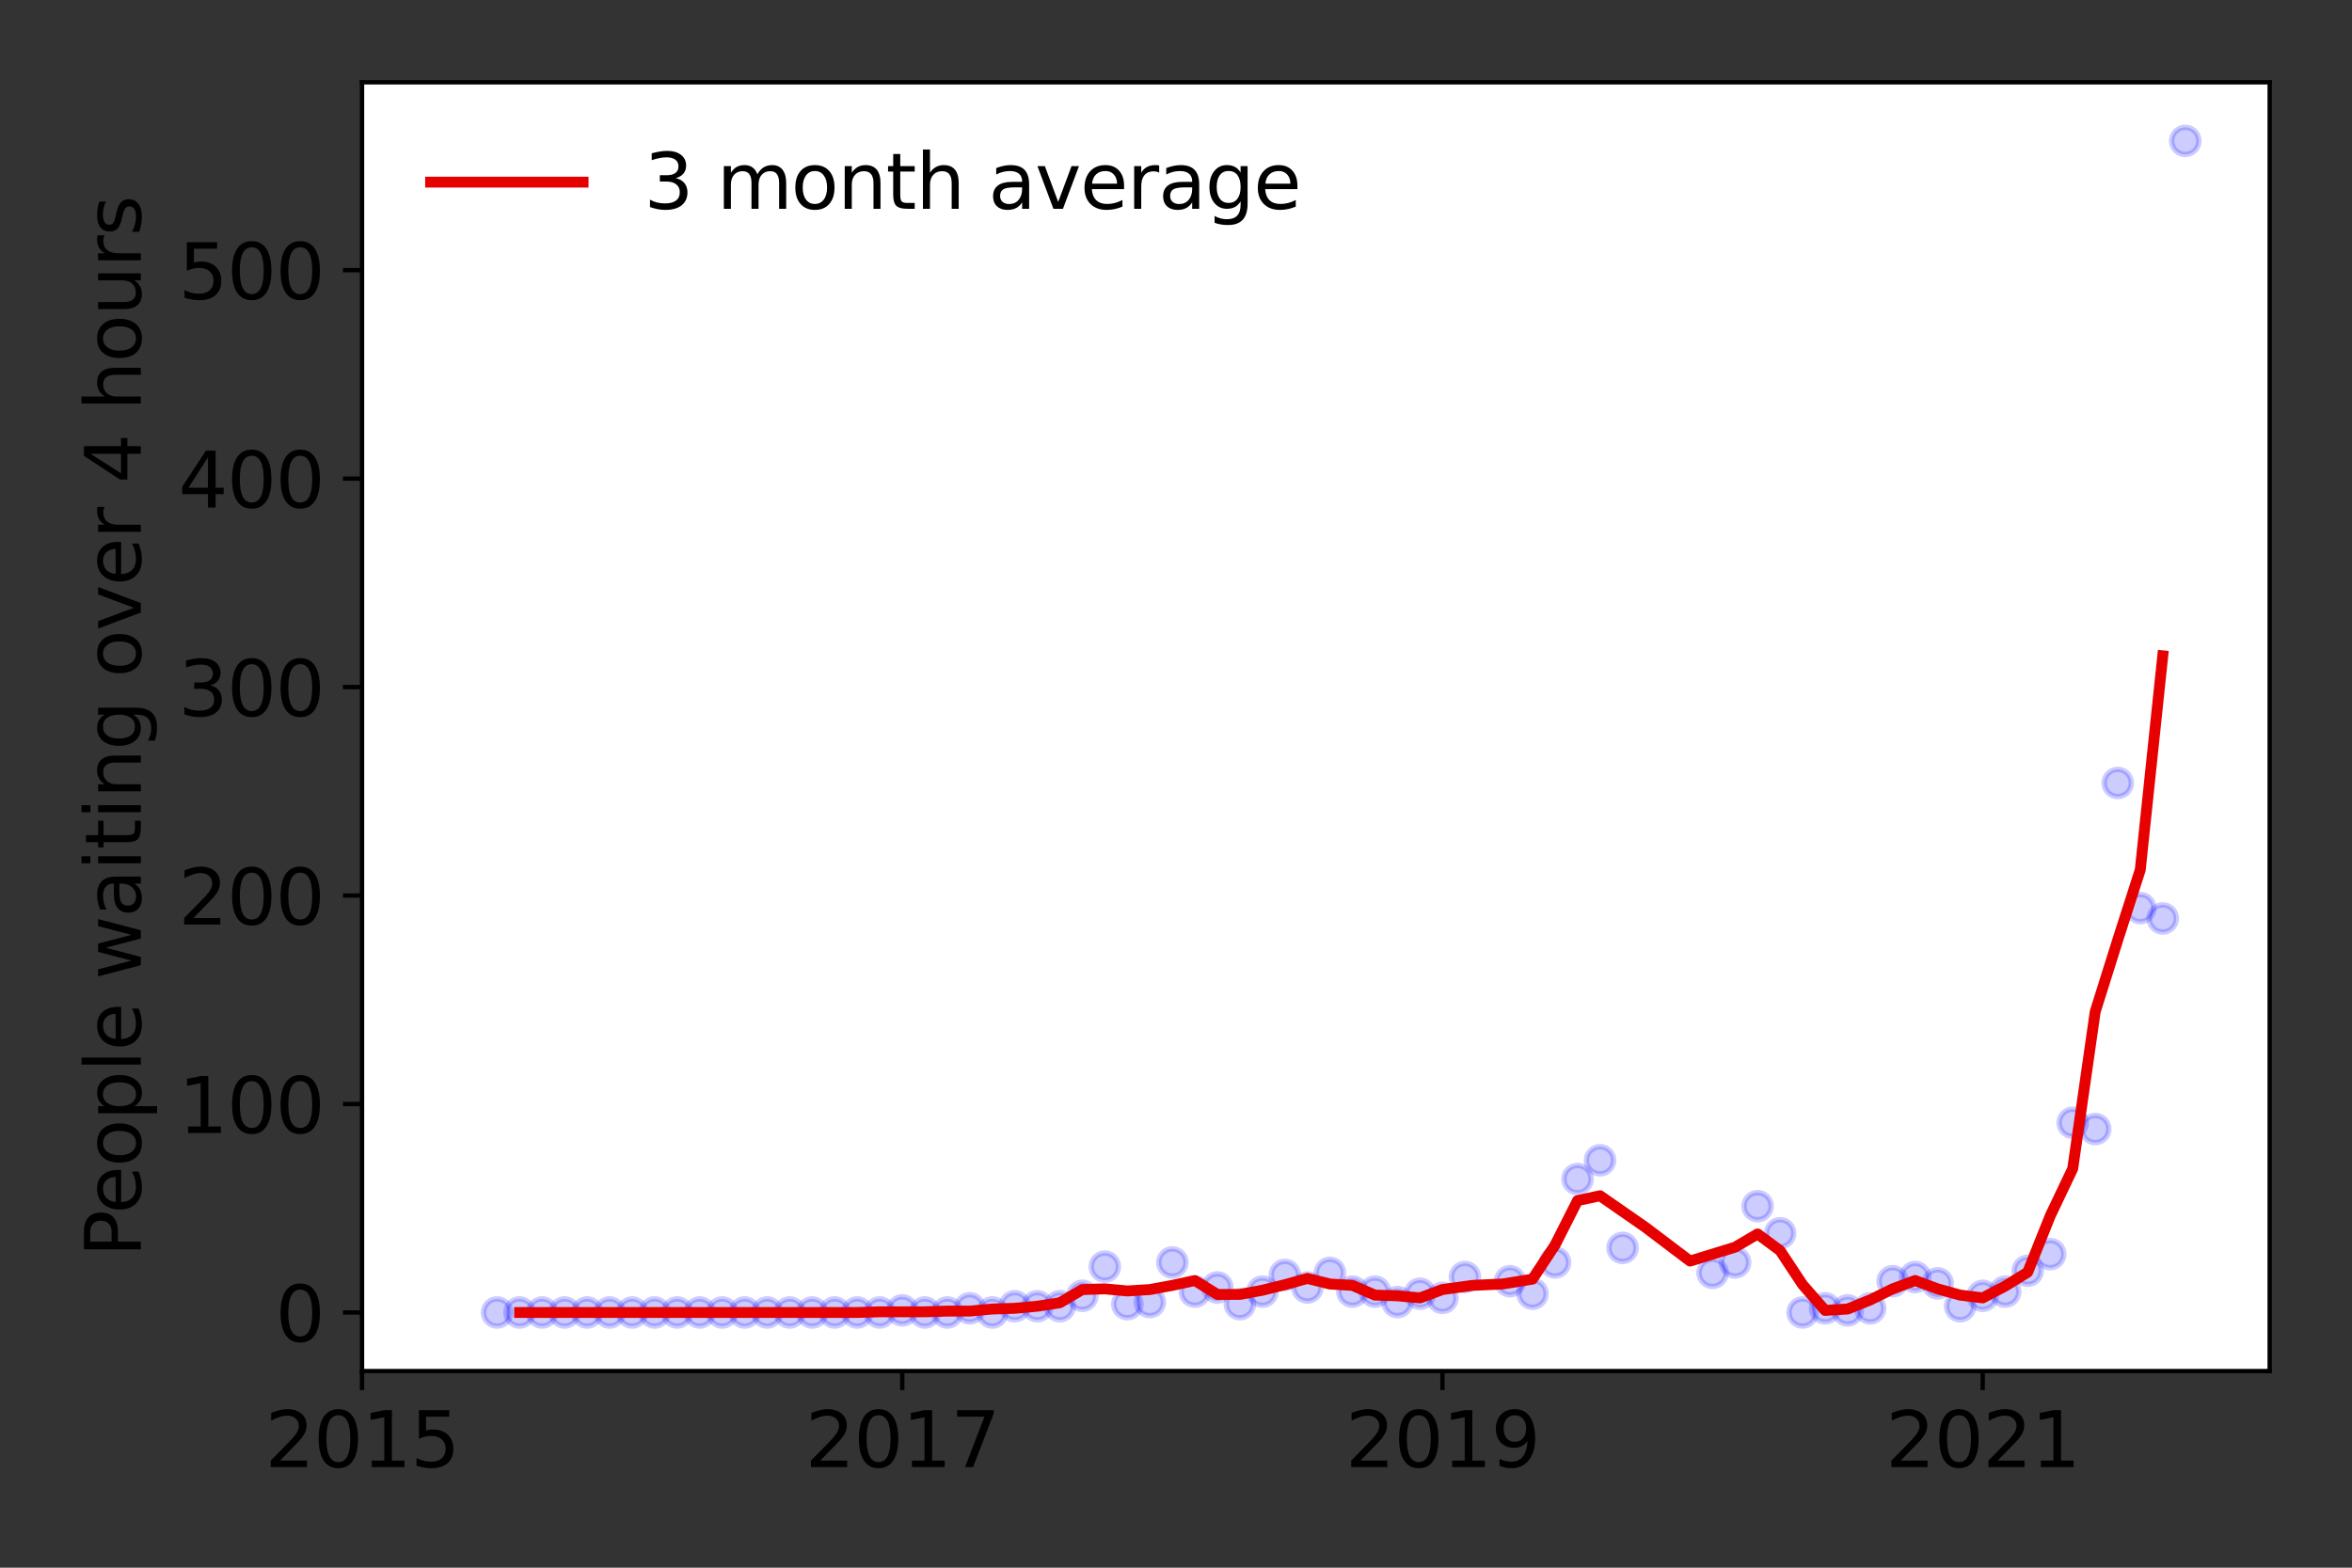 <?xml version="1.0" encoding="utf-8" standalone="no"?>
<!DOCTYPE svg PUBLIC "-//W3C//DTD SVG 1.1//EN"
  "http://www.w3.org/Graphics/SVG/1.1/DTD/svg11.dtd">
<svg height="288pt" version="1.1" viewBox="0 0 432 288" width="432pt" xmlns="http://www.w3.org/2000/svg" xmlns:xlink="http://www.w3.org/1999/xlink">
 <rect x="0" y="0" width="432" height="288" fill="#333333" stroke="none"/>
 <defs>
  <style type="text/css">*{stroke-linecap:butt;stroke-linejoin:round;}</style>
 </defs>
 <g id="figure_1">
  <g id="patch_1">
   <path d="M 0 288 
L 432 288 
L 432 0 
L 0 0 
z
" style="fill:none;"/>
  </g>
  <g id="axes_1">
   <g id="patch_2">
    <path d="M 66.495 251.88 
L 416.88 251.88 
L 416.88 15.12 
L 66.495 15.12 
z
" style="fill:#ffffff;"/>
   </g>
   <g id="matplotlib.axis_1">
    <g id="xtick_1">
     <g id="line2d_1">
      <defs>
       <path d="M 0 0 
L 0 3.5 
" id="m40b5da92ad" style="stroke:#000000;stroke-width:0.8;"/>
      </defs>
      <g>
       <use style="stroke:#000000;stroke-width:0.8;" x="66.495" xlink:href="#m40b5da92ad" y="251.88"/>
      </g>
     </g>
     <g id="text_1">
      <!-- 2015 -->
      <g transform="translate(48.68 269.518)scale(0.14 -0.14)">
       <defs>
        <path d="M 1228 531 
L 3431 531 
L 3431 0 
L 469 0 
L 469 531 
Q 828 903 1448 1529 
Q 2069 2156 2228 2338 
Q 2531 2678 2651 2914 
Q 2772 3150 2772 3378 
Q 2772 3750 2511 3984 
Q 2250 4219 1831 4219 
Q 1534 4219 1204 4116 
Q 875 4013 500 3803 
L 500 4441 
Q 881 4594 1212 4672 
Q 1544 4750 1819 4750 
Q 2544 4750 2975 4387 
Q 3406 4025 3406 3419 
Q 3406 3131 3298 2873 
Q 3191 2616 2906 2266 
Q 2828 2175 2409 1742 
Q 1991 1309 1228 531 
z
" id="DejaVuSans-32" transform="scale(0.016)"/>
        <path d="M 2034 4250 
Q 1547 4250 1301 3770 
Q 1056 3291 1056 2328 
Q 1056 1369 1301 889 
Q 1547 409 2034 409 
Q 2525 409 2770 889 
Q 3016 1369 3016 2328 
Q 3016 3291 2770 3770 
Q 2525 4250 2034 4250 
z
M 2034 4750 
Q 2819 4750 3233 4129 
Q 3647 3509 3647 2328 
Q 3647 1150 3233 529 
Q 2819 -91 2034 -91 
Q 1250 -91 836 529 
Q 422 1150 422 2328 
Q 422 3509 836 4129 
Q 1250 4750 2034 4750 
z
" id="DejaVuSans-30" transform="scale(0.016)"/>
        <path d="M 794 531 
L 1825 531 
L 1825 4091 
L 703 3866 
L 703 4441 
L 1819 4666 
L 2450 4666 
L 2450 531 
L 3481 531 
L 3481 0 
L 794 0 
L 794 531 
z
" id="DejaVuSans-31" transform="scale(0.016)"/>
        <path d="M 691 4666 
L 3169 4666 
L 3169 4134 
L 1269 4134 
L 1269 2991 
Q 1406 3038 1543 3061 
Q 1681 3084 1819 3084 
Q 2600 3084 3056 2656 
Q 3513 2228 3513 1497 
Q 3513 744 3044 326 
Q 2575 -91 1722 -91 
Q 1428 -91 1123 -41 
Q 819 9 494 109 
L 494 744 
Q 775 591 1075 516 
Q 1375 441 1709 441 
Q 2250 441 2565 725 
Q 2881 1009 2881 1497 
Q 2881 1984 2565 2268 
Q 2250 2553 1709 2553 
Q 1456 2553 1204 2497 
Q 953 2441 691 2322 
L 691 4666 
z
" id="DejaVuSans-35" transform="scale(0.016)"/>
       </defs>
       <use xlink:href="#DejaVuSans-32"/>
       <use x="63.623" xlink:href="#DejaVuSans-30"/>
       <use x="127.246" xlink:href="#DejaVuSans-31"/>
       <use x="190.869" xlink:href="#DejaVuSans-35"/>
      </g>
     </g>
    </g>
    <g id="xtick_2">
     <g id="line2d_2">
      <g>
       <use style="stroke:#000000;stroke-width:0.8;" x="165.719" xlink:href="#m40b5da92ad" y="251.88"/>
      </g>
     </g>
     <g id="text_2">
      <!-- 2017 -->
      <g transform="translate(147.904 269.518)scale(0.14 -0.14)">
       <defs>
        <path d="M 525 4666 
L 3525 4666 
L 3525 4397 
L 1831 0 
L 1172 0 
L 2766 4134 
L 525 4134 
L 525 4666 
z
" id="DejaVuSans-37" transform="scale(0.016)"/>
       </defs>
       <use xlink:href="#DejaVuSans-32"/>
       <use x="63.623" xlink:href="#DejaVuSans-30"/>
       <use x="127.246" xlink:href="#DejaVuSans-31"/>
       <use x="190.869" xlink:href="#DejaVuSans-37"/>
      </g>
     </g>
    </g>
    <g id="xtick_3">
     <g id="line2d_3">
      <g>
       <use style="stroke:#000000;stroke-width:0.8;" x="264.943" xlink:href="#m40b5da92ad" y="251.88"/>
      </g>
     </g>
     <g id="text_3">
      <!-- 2019 -->
      <g transform="translate(247.128 269.518)scale(0.14 -0.14)">
       <defs>
        <path d="M 703 97 
L 703 672 
Q 941 559 1184 500 
Q 1428 441 1663 441 
Q 2288 441 2617 861 
Q 2947 1281 2994 2138 
Q 2813 1869 2534 1725 
Q 2256 1581 1919 1581 
Q 1219 1581 811 2004 
Q 403 2428 403 3163 
Q 403 3881 828 4315 
Q 1253 4750 1959 4750 
Q 2769 4750 3195 4129 
Q 3622 3509 3622 2328 
Q 3622 1225 3098 567 
Q 2575 -91 1691 -91 
Q 1453 -91 1209 -44 
Q 966 3 703 97 
z
M 1959 2075 
Q 2384 2075 2632 2365 
Q 2881 2656 2881 3163 
Q 2881 3666 2632 3958 
Q 2384 4250 1959 4250 
Q 1534 4250 1286 3958 
Q 1038 3666 1038 3163 
Q 1038 2656 1286 2365 
Q 1534 2075 1959 2075 
z
" id="DejaVuSans-39" transform="scale(0.016)"/>
       </defs>
       <use xlink:href="#DejaVuSans-32"/>
       <use x="63.623" xlink:href="#DejaVuSans-30"/>
       <use x="127.246" xlink:href="#DejaVuSans-31"/>
       <use x="190.869" xlink:href="#DejaVuSans-39"/>
      </g>
     </g>
    </g>
    <g id="xtick_4">
     <g id="line2d_4">
      <g>
       <use style="stroke:#000000;stroke-width:0.8;" x="364.167" xlink:href="#m40b5da92ad" y="251.88"/>
      </g>
     </g>
     <g id="text_4">
      <!-- 2021 -->
      <g transform="translate(346.352 269.518)scale(0.14 -0.14)">
       <use xlink:href="#DejaVuSans-32"/>
       <use x="63.623" xlink:href="#DejaVuSans-30"/>
       <use x="127.246" xlink:href="#DejaVuSans-32"/>
       <use x="190.869" xlink:href="#DejaVuSans-31"/>
      </g>
     </g>
    </g>
   </g>
   <g id="matplotlib.axis_2">
    <g id="ytick_1">
     <g id="line2d_5">
      <defs>
       <path d="M 0 0 
L -3.5 0 
" id="m4d1abe3557" style="stroke:#000000;stroke-width:0.8;"/>
      </defs>
      <g>
       <use style="stroke:#000000;stroke-width:0.8;" x="66.495" xlink:href="#m4d1abe3557" y="241.118"/>
      </g>
     </g>
     <g id="text_5">
      <!-- 0 -->
      <g transform="translate(50.587 246.437)scale(0.14 -0.14)">
       <use xlink:href="#DejaVuSans-30"/>
      </g>
     </g>
    </g>
    <g id="ytick_2">
     <g id="line2d_6">
      <g>
       <use style="stroke:#000000;stroke-width:0.8;" x="66.495" xlink:href="#m4d1abe3557" y="202.82"/>
      </g>
     </g>
     <g id="text_6">
      <!-- 100 -->
      <g transform="translate(32.773 208.139)scale(0.14 -0.14)">
       <use xlink:href="#DejaVuSans-31"/>
       <use x="63.623" xlink:href="#DejaVuSans-30"/>
       <use x="127.246" xlink:href="#DejaVuSans-30"/>
      </g>
     </g>
    </g>
    <g id="ytick_3">
     <g id="line2d_7">
      <g>
       <use style="stroke:#000000;stroke-width:0.8;" x="66.495" xlink:href="#m4d1abe3557" y="164.522"/>
      </g>
     </g>
     <g id="text_7">
      <!-- 200 -->
      <g transform="translate(32.773 169.841)scale(0.14 -0.14)">
       <use xlink:href="#DejaVuSans-32"/>
       <use x="63.623" xlink:href="#DejaVuSans-30"/>
       <use x="127.246" xlink:href="#DejaVuSans-30"/>
      </g>
     </g>
    </g>
    <g id="ytick_4">
     <g id="line2d_8">
      <g>
       <use style="stroke:#000000;stroke-width:0.8;" x="66.495" xlink:href="#m4d1abe3557" y="126.223"/>
      </g>
     </g>
     <g id="text_8">
      <!-- 300 -->
      <g transform="translate(32.773 131.542)scale(0.14 -0.14)">
       <defs>
        <path d="M 2597 2516 
Q 3050 2419 3304 2112 
Q 3559 1806 3559 1356 
Q 3559 666 3084 287 
Q 2609 -91 1734 -91 
Q 1441 -91 1130 -33 
Q 819 25 488 141 
L 488 750 
Q 750 597 1062 519 
Q 1375 441 1716 441 
Q 2309 441 2620 675 
Q 2931 909 2931 1356 
Q 2931 1769 2642 2001 
Q 2353 2234 1838 2234 
L 1294 2234 
L 1294 2753 
L 1863 2753 
Q 2328 2753 2575 2939 
Q 2822 3125 2822 3475 
Q 2822 3834 2567 4026 
Q 2313 4219 1838 4219 
Q 1578 4219 1281 4162 
Q 984 4106 628 3988 
L 628 4550 
Q 988 4650 1302 4700 
Q 1616 4750 1894 4750 
Q 2613 4750 3031 4423 
Q 3450 4097 3450 3541 
Q 3450 3153 3228 2886 
Q 3006 2619 2597 2516 
z
" id="DejaVuSans-33" transform="scale(0.016)"/>
       </defs>
       <use xlink:href="#DejaVuSans-33"/>
       <use x="63.623" xlink:href="#DejaVuSans-30"/>
       <use x="127.246" xlink:href="#DejaVuSans-30"/>
      </g>
     </g>
    </g>
    <g id="ytick_5">
     <g id="line2d_9">
      <g>
       <use style="stroke:#000000;stroke-width:0.8;" x="66.495" xlink:href="#m4d1abe3557" y="87.925"/>
      </g>
     </g>
     <g id="text_9">
      <!-- 400 -->
      <g transform="translate(32.773 93.244)scale(0.14 -0.14)">
       <defs>
        <path d="M 2419 4116 
L 825 1625 
L 2419 1625 
L 2419 4116 
z
M 2253 4666 
L 3047 4666 
L 3047 1625 
L 3713 1625 
L 3713 1100 
L 3047 1100 
L 3047 0 
L 2419 0 
L 2419 1100 
L 313 1100 
L 313 1709 
L 2253 4666 
z
" id="DejaVuSans-34" transform="scale(0.016)"/>
       </defs>
       <use xlink:href="#DejaVuSans-34"/>
       <use x="63.623" xlink:href="#DejaVuSans-30"/>
       <use x="127.246" xlink:href="#DejaVuSans-30"/>
      </g>
     </g>
    </g>
    <g id="ytick_6">
     <g id="line2d_10">
      <g>
       <use style="stroke:#000000;stroke-width:0.8;" x="66.495" xlink:href="#m4d1abe3557" y="49.627"/>
      </g>
     </g>
     <g id="text_10">
      <!-- 500 -->
      <g transform="translate(32.773 54.946)scale(0.14 -0.14)">
       <use xlink:href="#DejaVuSans-35"/>
       <use x="63.623" xlink:href="#DejaVuSans-30"/>
       <use x="127.246" xlink:href="#DejaVuSans-30"/>
      </g>
     </g>
    </g>
    <g id="text_11">
     <!-- People waiting over 4 hours -->
     <g transform="translate(25.861 230.925)rotate(-90)scale(0.14 -0.14)">
      <defs>
       <path d="M 1259 4147 
L 1259 2394 
L 2053 2394 
Q 2494 2394 2734 2622 
Q 2975 2850 2975 3272 
Q 2975 3691 2734 3919 
Q 2494 4147 2053 4147 
L 1259 4147 
z
M 628 4666 
L 2053 4666 
Q 2838 4666 3239 4311 
Q 3641 3956 3641 3272 
Q 3641 2581 3239 2228 
Q 2838 1875 2053 1875 
L 1259 1875 
L 1259 0 
L 628 0 
L 628 4666 
z
" id="DejaVuSans-50" transform="scale(0.016)"/>
       <path d="M 3597 1894 
L 3597 1613 
L 953 1613 
Q 991 1019 1311 708 
Q 1631 397 2203 397 
Q 2534 397 2845 478 
Q 3156 559 3463 722 
L 3463 178 
Q 3153 47 2828 -22 
Q 2503 -91 2169 -91 
Q 1331 -91 842 396 
Q 353 884 353 1716 
Q 353 2575 817 3079 
Q 1281 3584 2069 3584 
Q 2775 3584 3186 3129 
Q 3597 2675 3597 1894 
z
M 3022 2063 
Q 3016 2534 2758 2815 
Q 2500 3097 2075 3097 
Q 1594 3097 1305 2825 
Q 1016 2553 972 2059 
L 3022 2063 
z
" id="DejaVuSans-65" transform="scale(0.016)"/>
       <path d="M 1959 3097 
Q 1497 3097 1228 2736 
Q 959 2375 959 1747 
Q 959 1119 1226 758 
Q 1494 397 1959 397 
Q 2419 397 2687 759 
Q 2956 1122 2956 1747 
Q 2956 2369 2687 2733 
Q 2419 3097 1959 3097 
z
M 1959 3584 
Q 2709 3584 3137 3096 
Q 3566 2609 3566 1747 
Q 3566 888 3137 398 
Q 2709 -91 1959 -91 
Q 1206 -91 779 398 
Q 353 888 353 1747 
Q 353 2609 779 3096 
Q 1206 3584 1959 3584 
z
" id="DejaVuSans-6f" transform="scale(0.016)"/>
       <path d="M 1159 525 
L 1159 -1331 
L 581 -1331 
L 581 3500 
L 1159 3500 
L 1159 2969 
Q 1341 3281 1617 3432 
Q 1894 3584 2278 3584 
Q 2916 3584 3314 3078 
Q 3713 2572 3713 1747 
Q 3713 922 3314 415 
Q 2916 -91 2278 -91 
Q 1894 -91 1617 61 
Q 1341 213 1159 525 
z
M 3116 1747 
Q 3116 2381 2855 2742 
Q 2594 3103 2138 3103 
Q 1681 3103 1420 2742 
Q 1159 2381 1159 1747 
Q 1159 1113 1420 752 
Q 1681 391 2138 391 
Q 2594 391 2855 752 
Q 3116 1113 3116 1747 
z
" id="DejaVuSans-70" transform="scale(0.016)"/>
       <path d="M 603 4863 
L 1178 4863 
L 1178 0 
L 603 0 
L 603 4863 
z
" id="DejaVuSans-6c" transform="scale(0.016)"/>
       <path id="DejaVuSans-20" transform="scale(0.016)"/>
       <path d="M 269 3500 
L 844 3500 
L 1563 769 
L 2278 3500 
L 2956 3500 
L 3675 769 
L 4391 3500 
L 4966 3500 
L 4050 0 
L 3372 0 
L 2619 2869 
L 1863 0 
L 1184 0 
L 269 3500 
z
" id="DejaVuSans-77" transform="scale(0.016)"/>
       <path d="M 2194 1759 
Q 1497 1759 1228 1600 
Q 959 1441 959 1056 
Q 959 750 1161 570 
Q 1363 391 1709 391 
Q 2188 391 2477 730 
Q 2766 1069 2766 1631 
L 2766 1759 
L 2194 1759 
z
M 3341 1997 
L 3341 0 
L 2766 0 
L 2766 531 
Q 2569 213 2275 61 
Q 1981 -91 1556 -91 
Q 1019 -91 701 211 
Q 384 513 384 1019 
Q 384 1609 779 1909 
Q 1175 2209 1959 2209 
L 2766 2209 
L 2766 2266 
Q 2766 2663 2505 2880 
Q 2244 3097 1772 3097 
Q 1472 3097 1187 3025 
Q 903 2953 641 2809 
L 641 3341 
Q 956 3463 1253 3523 
Q 1550 3584 1831 3584 
Q 2591 3584 2966 3190 
Q 3341 2797 3341 1997 
z
" id="DejaVuSans-61" transform="scale(0.016)"/>
       <path d="M 603 3500 
L 1178 3500 
L 1178 0 
L 603 0 
L 603 3500 
z
M 603 4863 
L 1178 4863 
L 1178 4134 
L 603 4134 
L 603 4863 
z
" id="DejaVuSans-69" transform="scale(0.016)"/>
       <path d="M 1172 4494 
L 1172 3500 
L 2356 3500 
L 2356 3053 
L 1172 3053 
L 1172 1153 
Q 1172 725 1289 603 
Q 1406 481 1766 481 
L 2356 481 
L 2356 0 
L 1766 0 
Q 1100 0 847 248 
Q 594 497 594 1153 
L 594 3053 
L 172 3053 
L 172 3500 
L 594 3500 
L 594 4494 
L 1172 4494 
z
" id="DejaVuSans-74" transform="scale(0.016)"/>
       <path d="M 3513 2113 
L 3513 0 
L 2938 0 
L 2938 2094 
Q 2938 2591 2744 2837 
Q 2550 3084 2163 3084 
Q 1697 3084 1428 2787 
Q 1159 2491 1159 1978 
L 1159 0 
L 581 0 
L 581 3500 
L 1159 3500 
L 1159 2956 
Q 1366 3272 1645 3428 
Q 1925 3584 2291 3584 
Q 2894 3584 3203 3211 
Q 3513 2838 3513 2113 
z
" id="DejaVuSans-6e" transform="scale(0.016)"/>
       <path d="M 2906 1791 
Q 2906 2416 2648 2759 
Q 2391 3103 1925 3103 
Q 1463 3103 1205 2759 
Q 947 2416 947 1791 
Q 947 1169 1205 825 
Q 1463 481 1925 481 
Q 2391 481 2648 825 
Q 2906 1169 2906 1791 
z
M 3481 434 
Q 3481 -459 3084 -895 
Q 2688 -1331 1869 -1331 
Q 1566 -1331 1297 -1286 
Q 1028 -1241 775 -1147 
L 775 -588 
Q 1028 -725 1275 -790 
Q 1522 -856 1778 -856 
Q 2344 -856 2625 -561 
Q 2906 -266 2906 331 
L 2906 616 
Q 2728 306 2450 153 
Q 2172 0 1784 0 
Q 1141 0 747 490 
Q 353 981 353 1791 
Q 353 2603 747 3093 
Q 1141 3584 1784 3584 
Q 2172 3584 2450 3431 
Q 2728 3278 2906 2969 
L 2906 3500 
L 3481 3500 
L 3481 434 
z
" id="DejaVuSans-67" transform="scale(0.016)"/>
       <path d="M 191 3500 
L 800 3500 
L 1894 563 
L 2988 3500 
L 3597 3500 
L 2284 0 
L 1503 0 
L 191 3500 
z
" id="DejaVuSans-76" transform="scale(0.016)"/>
       <path d="M 2631 2963 
Q 2534 3019 2420 3045 
Q 2306 3072 2169 3072 
Q 1681 3072 1420 2755 
Q 1159 2438 1159 1844 
L 1159 0 
L 581 0 
L 581 3500 
L 1159 3500 
L 1159 2956 
Q 1341 3275 1631 3429 
Q 1922 3584 2338 3584 
Q 2397 3584 2469 3576 
Q 2541 3569 2628 3553 
L 2631 2963 
z
" id="DejaVuSans-72" transform="scale(0.016)"/>
       <path d="M 3513 2113 
L 3513 0 
L 2938 0 
L 2938 2094 
Q 2938 2591 2744 2837 
Q 2550 3084 2163 3084 
Q 1697 3084 1428 2787 
Q 1159 2491 1159 1978 
L 1159 0 
L 581 0 
L 581 4863 
L 1159 4863 
L 1159 2956 
Q 1366 3272 1645 3428 
Q 1925 3584 2291 3584 
Q 2894 3584 3203 3211 
Q 3513 2838 3513 2113 
z
" id="DejaVuSans-68" transform="scale(0.016)"/>
       <path d="M 544 1381 
L 544 3500 
L 1119 3500 
L 1119 1403 
Q 1119 906 1312 657 
Q 1506 409 1894 409 
Q 2359 409 2629 706 
Q 2900 1003 2900 1516 
L 2900 3500 
L 3475 3500 
L 3475 0 
L 2900 0 
L 2900 538 
Q 2691 219 2414 64 
Q 2138 -91 1772 -91 
Q 1169 -91 856 284 
Q 544 659 544 1381 
z
M 1991 3584 
L 1991 3584 
z
" id="DejaVuSans-75" transform="scale(0.016)"/>
       <path d="M 2834 3397 
L 2834 2853 
Q 2591 2978 2328 3040 
Q 2066 3103 1784 3103 
Q 1356 3103 1142 2972 
Q 928 2841 928 2578 
Q 928 2378 1081 2264 
Q 1234 2150 1697 2047 
L 1894 2003 
Q 2506 1872 2764 1633 
Q 3022 1394 3022 966 
Q 3022 478 2636 193 
Q 2250 -91 1575 -91 
Q 1294 -91 989 -36 
Q 684 19 347 128 
L 347 722 
Q 666 556 975 473 
Q 1284 391 1588 391 
Q 1994 391 2212 530 
Q 2431 669 2431 922 
Q 2431 1156 2273 1281 
Q 2116 1406 1581 1522 
L 1381 1569 
Q 847 1681 609 1914 
Q 372 2147 372 2553 
Q 372 3047 722 3315 
Q 1072 3584 1716 3584 
Q 2034 3584 2315 3537 
Q 2597 3491 2834 3397 
z
" id="DejaVuSans-73" transform="scale(0.016)"/>
      </defs>
      <use xlink:href="#DejaVuSans-50"/>
      <use x="56.678" xlink:href="#DejaVuSans-65"/>
      <use x="118.201" xlink:href="#DejaVuSans-6f"/>
      <use x="179.383" xlink:href="#DejaVuSans-70"/>
      <use x="242.859" xlink:href="#DejaVuSans-6c"/>
      <use x="270.643" xlink:href="#DejaVuSans-65"/>
      <use x="332.166" xlink:href="#DejaVuSans-20"/>
      <use x="363.953" xlink:href="#DejaVuSans-77"/>
      <use x="445.74" xlink:href="#DejaVuSans-61"/>
      <use x="507.02" xlink:href="#DejaVuSans-69"/>
      <use x="534.803" xlink:href="#DejaVuSans-74"/>
      <use x="574.012" xlink:href="#DejaVuSans-69"/>
      <use x="601.795" xlink:href="#DejaVuSans-6e"/>
      <use x="665.174" xlink:href="#DejaVuSans-67"/>
      <use x="728.65" xlink:href="#DejaVuSans-20"/>
      <use x="760.438" xlink:href="#DejaVuSans-6f"/>
      <use x="821.619" xlink:href="#DejaVuSans-76"/>
      <use x="880.799" xlink:href="#DejaVuSans-65"/>
      <use x="942.322" xlink:href="#DejaVuSans-72"/>
      <use x="983.436" xlink:href="#DejaVuSans-20"/>
      <use x="1015.223" xlink:href="#DejaVuSans-34"/>
      <use x="1078.846" xlink:href="#DejaVuSans-20"/>
      <use x="1110.633" xlink:href="#DejaVuSans-68"/>
      <use x="1174.012" xlink:href="#DejaVuSans-6f"/>
      <use x="1235.193" xlink:href="#DejaVuSans-75"/>
      <use x="1298.572" xlink:href="#DejaVuSans-72"/>
      <use x="1339.686" xlink:href="#DejaVuSans-73"/>
     </g>
    </g>
   </g>
   <g id="line2d_11">
    <defs>
     <path d="M 0 2.5 
C 0.663 2.5 1.299 2.237 1.768 1.768 
C 2.237 1.299 2.5 0.663 2.5 0 
C 2.5 -0.663 2.237 -1.299 1.768 -1.768 
C 1.299 -2.237 0.663 -2.5 0 -2.5 
C -0.663 -2.5 -1.299 -2.237 -1.768 -1.768 
C -2.237 -1.299 -2.5 -0.663 -2.5 0 
C -2.5 0.663 -2.237 1.299 -1.768 1.768 
C -1.299 2.237 -0.663 2.5 0 2.5 
z
" id="m9163b26332" style="stroke:#0000ff;stroke-opacity:0.2;"/>
    </defs>
    <g clip-path="url(#p63a3d914cb)">
     <use style="fill:#0000ff;fill-opacity:0.2;stroke:#0000ff;stroke-opacity:0.2;" x="401.376" xlink:href="#m9163b26332" y="25.882"/>
     <use style="fill:#0000ff;fill-opacity:0.2;stroke:#0000ff;stroke-opacity:0.2;" x="397.242" xlink:href="#m9163b26332" y="168.734"/>
     <use style="fill:#0000ff;fill-opacity:0.2;stroke:#0000ff;stroke-opacity:0.2;" x="393.108" xlink:href="#m9163b26332" y="166.82"/>
     <use style="fill:#0000ff;fill-opacity:0.2;stroke:#0000ff;stroke-opacity:0.2;" x="388.973" xlink:href="#m9163b26332" y="143.841"/>
     <use style="fill:#0000ff;fill-opacity:0.2;stroke:#0000ff;stroke-opacity:0.2;" x="384.839" xlink:href="#m9163b26332" y="207.416"/>
     <use style="fill:#0000ff;fill-opacity:0.2;stroke:#0000ff;stroke-opacity:0.2;" x="380.705" xlink:href="#m9163b26332" y="206.267"/>
     <use style="fill:#0000ff;fill-opacity:0.2;stroke:#0000ff;stroke-opacity:0.2;" x="376.57" xlink:href="#m9163b26332" y="230.395"/>
     <use style="fill:#0000ff;fill-opacity:0.2;stroke:#0000ff;stroke-opacity:0.2;" x="372.436" xlink:href="#m9163b26332" y="233.459"/>
     <use style="fill:#0000ff;fill-opacity:0.2;stroke:#0000ff;stroke-opacity:0.2;" x="368.302" xlink:href="#m9163b26332" y="237.288"/>
     <use style="fill:#0000ff;fill-opacity:0.2;stroke:#0000ff;stroke-opacity:0.2;" x="364.167" xlink:href="#m9163b26332" y="238.054"/>
     <use style="fill:#0000ff;fill-opacity:0.2;stroke:#0000ff;stroke-opacity:0.2;" x="360.033" xlink:href="#m9163b26332" y="239.969"/>
     <use style="fill:#0000ff;fill-opacity:0.2;stroke:#0000ff;stroke-opacity:0.2;" x="355.899" xlink:href="#m9163b26332" y="235.756"/>
     <use style="fill:#0000ff;fill-opacity:0.2;stroke:#0000ff;stroke-opacity:0.2;" x="351.764" xlink:href="#m9163b26332" y="234.607"/>
     <use style="fill:#0000ff;fill-opacity:0.2;stroke:#0000ff;stroke-opacity:0.2;" x="347.63" xlink:href="#m9163b26332" y="235.373"/>
     <use style="fill:#0000ff;fill-opacity:0.2;stroke:#0000ff;stroke-opacity:0.2;" x="343.496" xlink:href="#m9163b26332" y="240.352"/>
     <use style="fill:#0000ff;fill-opacity:0.2;stroke:#0000ff;stroke-opacity:0.2;" x="339.361" xlink:href="#m9163b26332" y="240.735"/>
     <use style="fill:#0000ff;fill-opacity:0.2;stroke:#0000ff;stroke-opacity:0.2;" x="335.227" xlink:href="#m9163b26332" y="240.352"/>
     <use style="fill:#0000ff;fill-opacity:0.2;stroke:#0000ff;stroke-opacity:0.2;" x="331.093" xlink:href="#m9163b26332" y="241.118"/>
     <use style="fill:#0000ff;fill-opacity:0.2;stroke:#0000ff;stroke-opacity:0.2;" x="326.958" xlink:href="#m9163b26332" y="226.565"/>
     <use style="fill:#0000ff;fill-opacity:0.2;stroke:#0000ff;stroke-opacity:0.2;" x="322.824" xlink:href="#m9163b26332" y="221.586"/>
     <use style="fill:#0000ff;fill-opacity:0.2;stroke:#0000ff;stroke-opacity:0.2;" x="318.69" xlink:href="#m9163b26332" y="231.927"/>
     <use style="fill:#0000ff;fill-opacity:0.2;stroke:#0000ff;stroke-opacity:0.2;" x="314.555" xlink:href="#m9163b26332" y="233.842"/>
     <use style="fill:#0000ff;fill-opacity:0.2;stroke:#0000ff;stroke-opacity:0.2;" x="298.018" xlink:href="#m9163b26332" y="229.246"/>
     <use style="fill:#0000ff;fill-opacity:0.2;stroke:#0000ff;stroke-opacity:0.2;" x="293.883" xlink:href="#m9163b26332" y="213.16"/>
     <use style="fill:#0000ff;fill-opacity:0.2;stroke:#0000ff;stroke-opacity:0.2;" x="289.749" xlink:href="#m9163b26332" y="216.607"/>
     <use style="fill:#0000ff;fill-opacity:0.2;stroke:#0000ff;stroke-opacity:0.2;" x="285.615" xlink:href="#m9163b26332" y="231.927"/>
     <use style="fill:#0000ff;fill-opacity:0.2;stroke:#0000ff;stroke-opacity:0.2;" x="281.48" xlink:href="#m9163b26332" y="237.671"/>
     <use style="fill:#0000ff;fill-opacity:0.2;stroke:#0000ff;stroke-opacity:0.2;" x="277.346" xlink:href="#m9163b26332" y="235.373"/>
     <use style="fill:#0000ff;fill-opacity:0.2;stroke:#0000ff;stroke-opacity:0.2;" x="269.077" xlink:href="#m9163b26332" y="234.607"/>
     <use style="fill:#0000ff;fill-opacity:0.2;stroke:#0000ff;stroke-opacity:0.2;" x="264.943" xlink:href="#m9163b26332" y="238.437"/>
     <use style="fill:#0000ff;fill-opacity:0.2;stroke:#0000ff;stroke-opacity:0.2;" x="260.809" xlink:href="#m9163b26332" y="237.671"/>
     <use style="fill:#0000ff;fill-opacity:0.2;stroke:#0000ff;stroke-opacity:0.2;" x="256.674" xlink:href="#m9163b26332" y="239.203"/>
     <use style="fill:#0000ff;fill-opacity:0.2;stroke:#0000ff;stroke-opacity:0.2;" x="252.54" xlink:href="#m9163b26332" y="237.288"/>
     <use style="fill:#0000ff;fill-opacity:0.2;stroke:#0000ff;stroke-opacity:0.2;" x="248.406" xlink:href="#m9163b26332" y="237.288"/>
     <use style="fill:#0000ff;fill-opacity:0.2;stroke:#0000ff;stroke-opacity:0.2;" x="244.271" xlink:href="#m9163b26332" y="233.842"/>
     <use style="fill:#0000ff;fill-opacity:0.2;stroke:#0000ff;stroke-opacity:0.2;" x="240.137" xlink:href="#m9163b26332" y="236.522"/>
     <use style="fill:#0000ff;fill-opacity:0.2;stroke:#0000ff;stroke-opacity:0.2;" x="236.003" xlink:href="#m9163b26332" y="234.224"/>
     <use style="fill:#0000ff;fill-opacity:0.2;stroke:#0000ff;stroke-opacity:0.2;" x="231.868" xlink:href="#m9163b26332" y="237.288"/>
     <use style="fill:#0000ff;fill-opacity:0.2;stroke:#0000ff;stroke-opacity:0.2;" x="227.734" xlink:href="#m9163b26332" y="239.586"/>
     <use style="fill:#0000ff;fill-opacity:0.2;stroke:#0000ff;stroke-opacity:0.2;" x="223.6" xlink:href="#m9163b26332" y="236.522"/>
     <use style="fill:#0000ff;fill-opacity:0.2;stroke:#0000ff;stroke-opacity:0.2;" x="219.465" xlink:href="#m9163b26332" y="237.288"/>
     <use style="fill:#0000ff;fill-opacity:0.2;stroke:#0000ff;stroke-opacity:0.2;" x="215.331" xlink:href="#m9163b26332" y="231.927"/>
     <use style="fill:#0000ff;fill-opacity:0.2;stroke:#0000ff;stroke-opacity:0.2;" x="211.197" xlink:href="#m9163b26332" y="239.203"/>
     <use style="fill:#0000ff;fill-opacity:0.2;stroke:#0000ff;stroke-opacity:0.2;" x="207.062" xlink:href="#m9163b26332" y="239.586"/>
     <use style="fill:#0000ff;fill-opacity:0.2;stroke:#0000ff;stroke-opacity:0.2;" x="202.928" xlink:href="#m9163b26332" y="232.693"/>
     <use style="fill:#0000ff;fill-opacity:0.2;stroke:#0000ff;stroke-opacity:0.2;" x="198.794" xlink:href="#m9163b26332" y="238.054"/>
     <use style="fill:#0000ff;fill-opacity:0.2;stroke:#0000ff;stroke-opacity:0.2;" x="194.659" xlink:href="#m9163b26332" y="239.969"/>
     <use style="fill:#0000ff;fill-opacity:0.2;stroke:#0000ff;stroke-opacity:0.2;" x="190.525" xlink:href="#m9163b26332" y="239.969"/>
     <use style="fill:#0000ff;fill-opacity:0.2;stroke:#0000ff;stroke-opacity:0.2;" x="186.391" xlink:href="#m9163b26332" y="239.969"/>
     <use style="fill:#0000ff;fill-opacity:0.2;stroke:#0000ff;stroke-opacity:0.2;" x="182.256" xlink:href="#m9163b26332" y="241.118"/>
     <use style="fill:#0000ff;fill-opacity:0.2;stroke:#0000ff;stroke-opacity:0.2;" x="178.122" xlink:href="#m9163b26332" y="240.352"/>
     <use style="fill:#0000ff;fill-opacity:0.2;stroke:#0000ff;stroke-opacity:0.2;" x="173.988" xlink:href="#m9163b26332" y="241.118"/>
     <use style="fill:#0000ff;fill-opacity:0.2;stroke:#0000ff;stroke-opacity:0.2;" x="169.853" xlink:href="#m9163b26332" y="241.118"/>
     <use style="fill:#0000ff;fill-opacity:0.2;stroke:#0000ff;stroke-opacity:0.2;" x="165.719" xlink:href="#m9163b26332" y="240.735"/>
     <use style="fill:#0000ff;fill-opacity:0.2;stroke:#0000ff;stroke-opacity:0.2;" x="161.585" xlink:href="#m9163b26332" y="241.118"/>
     <use style="fill:#0000ff;fill-opacity:0.2;stroke:#0000ff;stroke-opacity:0.2;" x="157.45" xlink:href="#m9163b26332" y="241.118"/>
     <use style="fill:#0000ff;fill-opacity:0.2;stroke:#0000ff;stroke-opacity:0.2;" x="153.316" xlink:href="#m9163b26332" y="241.118"/>
     <use style="fill:#0000ff;fill-opacity:0.2;stroke:#0000ff;stroke-opacity:0.2;" x="149.182" xlink:href="#m9163b26332" y="241.118"/>
     <use style="fill:#0000ff;fill-opacity:0.2;stroke:#0000ff;stroke-opacity:0.2;" x="145.047" xlink:href="#m9163b26332" y="241.118"/>
     <use style="fill:#0000ff;fill-opacity:0.2;stroke:#0000ff;stroke-opacity:0.2;" x="140.913" xlink:href="#m9163b26332" y="241.118"/>
     <use style="fill:#0000ff;fill-opacity:0.2;stroke:#0000ff;stroke-opacity:0.2;" x="136.779" xlink:href="#m9163b26332" y="241.118"/>
     <use style="fill:#0000ff;fill-opacity:0.2;stroke:#0000ff;stroke-opacity:0.2;" x="132.644" xlink:href="#m9163b26332" y="241.118"/>
     <use style="fill:#0000ff;fill-opacity:0.2;stroke:#0000ff;stroke-opacity:0.2;" x="128.51" xlink:href="#m9163b26332" y="241.118"/>
     <use style="fill:#0000ff;fill-opacity:0.2;stroke:#0000ff;stroke-opacity:0.2;" x="124.376" xlink:href="#m9163b26332" y="241.118"/>
     <use style="fill:#0000ff;fill-opacity:0.2;stroke:#0000ff;stroke-opacity:0.2;" x="120.241" xlink:href="#m9163b26332" y="241.118"/>
     <use style="fill:#0000ff;fill-opacity:0.2;stroke:#0000ff;stroke-opacity:0.2;" x="116.107" xlink:href="#m9163b26332" y="241.118"/>
     <use style="fill:#0000ff;fill-opacity:0.2;stroke:#0000ff;stroke-opacity:0.2;" x="111.973" xlink:href="#m9163b26332" y="241.118"/>
     <use style="fill:#0000ff;fill-opacity:0.2;stroke:#0000ff;stroke-opacity:0.2;" x="107.838" xlink:href="#m9163b26332" y="241.118"/>
     <use style="fill:#0000ff;fill-opacity:0.2;stroke:#0000ff;stroke-opacity:0.2;" x="103.704" xlink:href="#m9163b26332" y="241.118"/>
     <use style="fill:#0000ff;fill-opacity:0.2;stroke:#0000ff;stroke-opacity:0.2;" x="99.57" xlink:href="#m9163b26332" y="241.118"/>
     <use style="fill:#0000ff;fill-opacity:0.2;stroke:#0000ff;stroke-opacity:0.2;" x="95.435" xlink:href="#m9163b26332" y="241.118"/>
     <use style="fill:#0000ff;fill-opacity:0.2;stroke:#0000ff;stroke-opacity:0.2;" x="91.301" xlink:href="#m9163b26332" y="241.118"/>
    </g>
   </g>
   <g id="line2d_12">
    <path clip-path="url(#p63a3d914cb)" d="M 397.242 120.479 
L 393.108 159.798 
L 388.973 172.692 
L 384.839 185.841 
L 380.705 214.692 
L 376.57 223.373 
L 372.436 233.714 
L 368.302 236.267 
L 364.167 238.437 
L 360.033 237.927 
L 355.899 236.778 
L 351.764 235.246 
L 347.63 236.778 
L 343.496 238.82 
L 339.361 240.48 
L 335.227 240.735 
L 331.093 236.012 
L 326.958 229.756 
L 322.824 226.692 
L 318.69 229.118 
L 310.421 231.671 
L 302.152 225.416 
L 293.883 219.671 
L 289.749 220.565 
L 285.615 228.735 
L 281.48 234.99 
L 275.968 235.884 
L 270.456 236.139 
L 264.943 236.905 
L 260.809 238.437 
L 256.674 238.054 
L 252.54 237.927 
L 248.406 236.139 
L 244.271 235.884 
L 240.137 234.863 
L 236.003 236.012 
L 231.868 237.033 
L 227.734 237.799 
L 223.6 237.799 
L 219.465 235.246 
L 215.331 236.139 
L 211.197 236.905 
L 207.062 237.161 
L 202.928 236.778 
L 198.794 236.905 
L 194.659 239.331 
L 190.525 239.969 
L 186.391 240.352 
L 182.256 240.48 
L 178.122 240.863 
L 173.988 240.863 
L 169.853 240.991 
L 165.719 240.991 
L 161.585 240.991 
L 157.45 241.118 
L 153.316 241.118 
L 149.182 241.118 
L 145.047 241.118 
L 140.913 241.118 
L 136.779 241.118 
L 132.644 241.118 
L 128.51 241.118 
L 124.376 241.118 
L 120.241 241.118 
L 116.107 241.118 
L 111.973 241.118 
L 107.838 241.118 
L 103.704 241.118 
L 99.57 241.118 
L 95.435 241.118 
" style="fill:none;stroke:#e60000;stroke-linecap:square;stroke-width:2;"/>
   </g>
   <g id="patch_3">
    <path d="M 66.495 251.88 
L 66.495 15.12 
" style="fill:none;stroke:#000000;stroke-linecap:square;stroke-linejoin:miter;stroke-width:0.8;"/>
   </g>
   <g id="patch_4">
    <path d="M 416.88 251.88 
L 416.88 15.12 
" style="fill:none;stroke:#000000;stroke-linecap:square;stroke-linejoin:miter;stroke-width:0.8;"/>
   </g>
   <g id="patch_5">
    <path d="M 66.495 251.88 
L 416.88 251.88 
" style="fill:none;stroke:#000000;stroke-linecap:square;stroke-linejoin:miter;stroke-width:0.8;"/>
   </g>
   <g id="patch_6">
    <path d="M 66.495 15.12 
L 416.88 15.12 
" style="fill:none;stroke:#000000;stroke-linecap:square;stroke-linejoin:miter;stroke-width:0.8;"/>
   </g>
   <g id="legend_1">
    <g id="line2d_13">
     <path d="M 79.095 33.458 
L 107.095 33.458 
" style="fill:none;stroke:#e60000;stroke-linecap:square;stroke-width:2;"/>
    </g>
    <g id="line2d_14"/>
    <g id="text_12">
     <!-- 3 month average -->
     <g transform="translate(118.295 38.358)scale(0.14 -0.14)">
      <defs>
       <path d="M 3328 2828 
Q 3544 3216 3844 3400 
Q 4144 3584 4550 3584 
Q 5097 3584 5394 3201 
Q 5691 2819 5691 2113 
L 5691 0 
L 5113 0 
L 5113 2094 
Q 5113 2597 4934 2840 
Q 4756 3084 4391 3084 
Q 3944 3084 3684 2787 
Q 3425 2491 3425 1978 
L 3425 0 
L 2847 0 
L 2847 2094 
Q 2847 2600 2669 2842 
Q 2491 3084 2119 3084 
Q 1678 3084 1418 2786 
Q 1159 2488 1159 1978 
L 1159 0 
L 581 0 
L 581 3500 
L 1159 3500 
L 1159 2956 
Q 1356 3278 1631 3431 
Q 1906 3584 2284 3584 
Q 2666 3584 2933 3390 
Q 3200 3197 3328 2828 
z
" id="DejaVuSans-6d" transform="scale(0.016)"/>
      </defs>
      <use xlink:href="#DejaVuSans-33"/>
      <use x="63.623" xlink:href="#DejaVuSans-20"/>
      <use x="95.41" xlink:href="#DejaVuSans-6d"/>
      <use x="192.822" xlink:href="#DejaVuSans-6f"/>
      <use x="254.004" xlink:href="#DejaVuSans-6e"/>
      <use x="317.383" xlink:href="#DejaVuSans-74"/>
      <use x="356.592" xlink:href="#DejaVuSans-68"/>
      <use x="419.971" xlink:href="#DejaVuSans-20"/>
      <use x="451.758" xlink:href="#DejaVuSans-61"/>
      <use x="513.037" xlink:href="#DejaVuSans-76"/>
      <use x="572.217" xlink:href="#DejaVuSans-65"/>
      <use x="633.74" xlink:href="#DejaVuSans-72"/>
      <use x="674.854" xlink:href="#DejaVuSans-61"/>
      <use x="736.133" xlink:href="#DejaVuSans-67"/>
      <use x="799.609" xlink:href="#DejaVuSans-65"/>
     </g>
    </g>
   </g>
  </g>
 </g>
 <defs>
  <clipPath id="p63a3d914cb">
   <rect height="236.76" width="350.385" x="66.495" y="15.12"/>
  </clipPath>
 </defs>
</svg>
